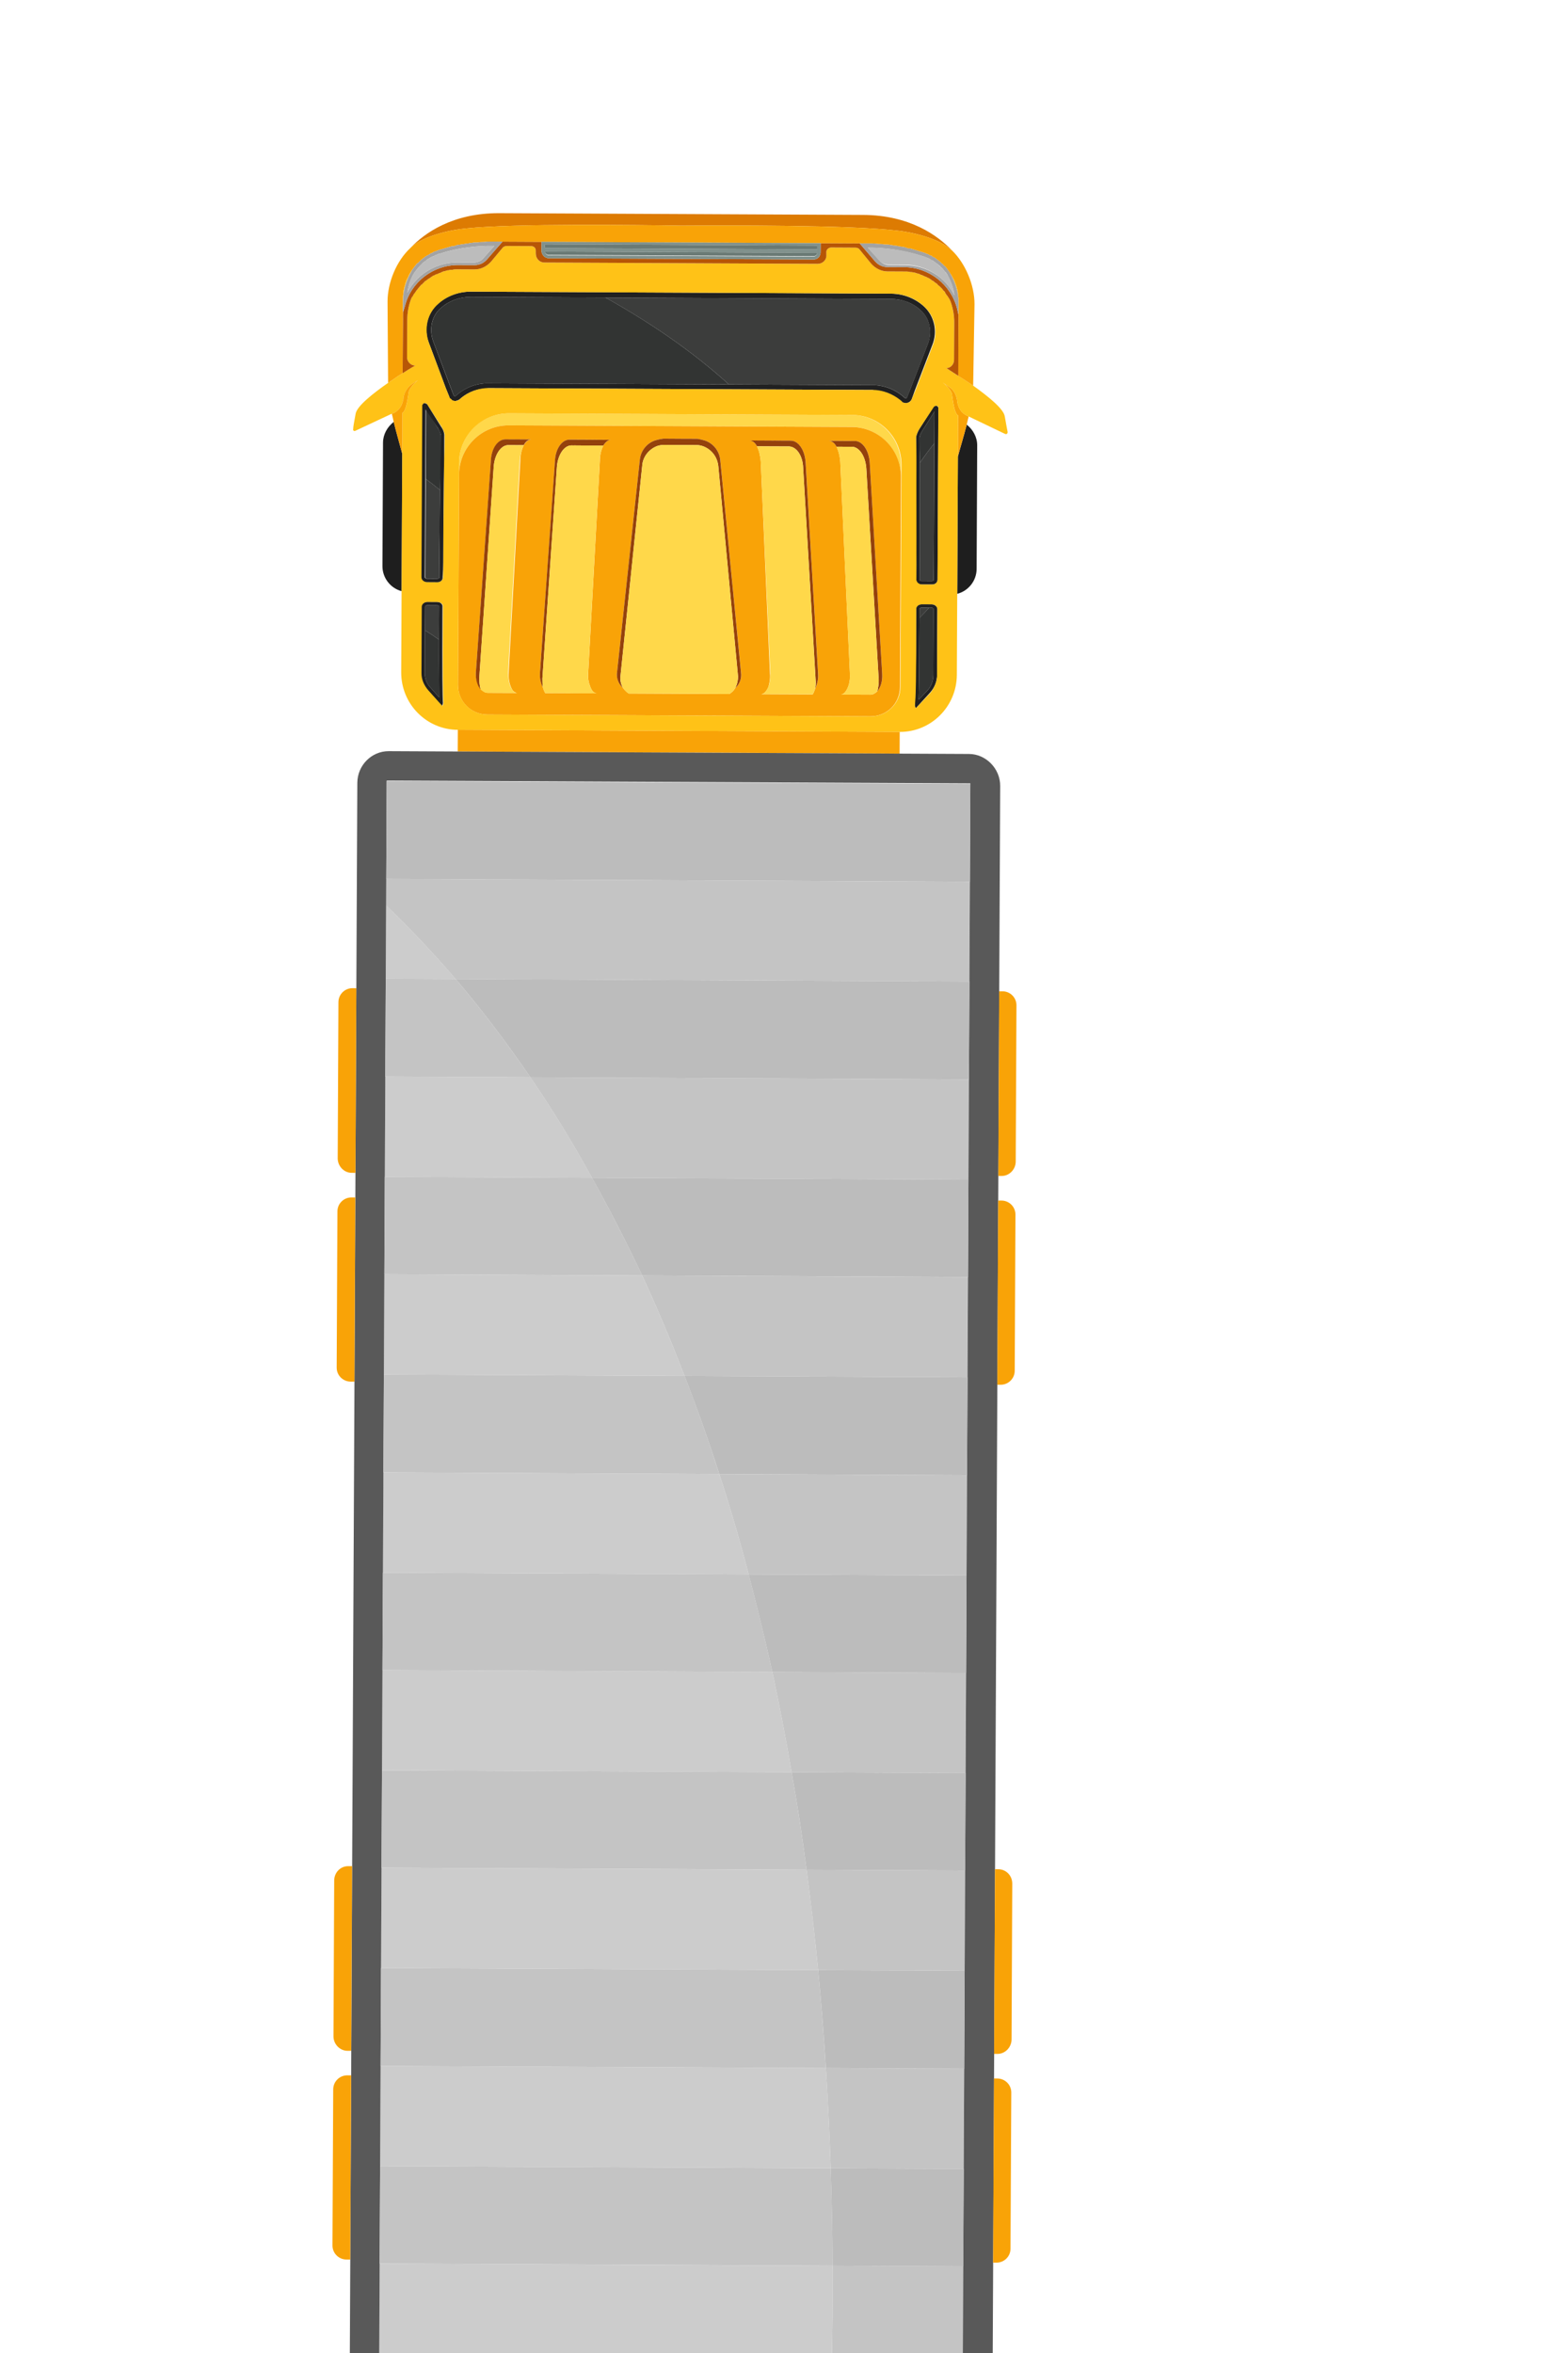 <svg width="60" height="90" viewBox="23 7 37 20" fill="none" xmlns="http://www.w3.org/2000/svg">
<g filter="url(#filter0_d_3055_347560)" transform="rotate(88, 39, 21)">
<path d="M12.424 21.477C12.424 21.469 12.421 21.461 12.413 21.453C12.294 21.312 12.155 21.079 12.146 20.749C12.146 20.726 12.148 20.699 12.149 20.669L12.312 16.556L12.344 15.749L12.373 15.01C11.531 15.876 10.82 16.861 10.223 17.85L10.098 21.02C10.087 21.282 10.168 21.535 10.331 21.735C10.504 21.958 10.82 22.039 11.108 21.948L12.192 21.581L12.4 21.51C12.423 21.499 12.424 21.477 12.424 21.477Z" fill="#323433"/>
<path d="M12.508 11.624C12.509 11.601 12.51 11.579 12.511 11.556C12.546 11.227 12.703 11.006 12.834 10.874C12.841 10.867 12.846 10.86 12.846 10.852C12.846 10.841 12.847 10.829 12.825 10.817L12.623 10.729L11.571 10.278C11.291 10.164 10.97 10.22 10.78 10.429C10.602 10.604 10.502 10.85 10.491 11.123L10.31 15.668L10.278 16.475L10.224 17.85C10.821 16.86 11.531 15.876 12.373 15.01L12.508 11.624Z" fill="#3C3D3C"/>
<path d="M13.18 10.183L13.623 10.485C13.668 10.517 13.72 10.542 13.78 10.559C13.954 10.566 14.14 10.57 14.337 10.57C14.352 10.571 14.367 10.572 14.382 10.572C14.227 10.46 14.077 10.34 13.93 10.213L13.18 10.183Z" fill="#323433"/>
<path d="M18.282 10.386L17.839 10.368C17.827 10.368 17.804 10.379 17.803 10.413L17.8 10.469C17.881 10.548 17.957 10.627 18.03 10.706C19.03 10.746 19.666 10.771 19.961 10.794L19.753 10.581C19.655 10.486 19.532 10.436 19.395 10.43L18.282 10.386Z" fill="#323433"/>
<path d="M14.382 10.572C15.268 10.607 16.075 10.628 16.78 10.656C16.893 10.661 17.007 10.665 17.121 10.67L17.132 10.67C17.155 10.671 17.167 10.649 17.168 10.626L17.177 10.387C17.179 10.353 17.157 10.341 17.145 10.341L16.782 10.326L13.93 10.213C14.076 10.34 14.227 10.46 14.382 10.572Z" fill="#3C3D3C"/>
<path d="M17.794 10.651C17.793 10.674 17.804 10.685 17.815 10.697C17.89 10.7 17.962 10.703 18.031 10.706C17.958 10.627 17.881 10.548 17.801 10.469L17.794 10.651Z" fill="#3C3D3C"/>
<path d="M20.705 11.267C20.705 11.267 20.705 11.271 20.704 11.278L20.514 16.073L20.482 16.88L20.291 21.675C20.291 21.675 20.291 21.679 20.291 21.686L20.802 21.707L21.216 11.287L20.705 11.267Z" fill="#F9A307"/>
<path d="M12.704 22.171L14.352 22.236C14.44 22.126 14.531 22.016 14.627 21.906C14.392 21.896 14.146 21.883 13.889 21.865C13.691 21.857 13.506 21.85 13.332 21.843C13.271 21.856 13.216 21.876 13.17 21.905L12.704 22.171Z" fill="#323433"/>
<path d="M16.306 22.314L16.67 22.328C16.681 22.329 16.705 22.307 16.706 22.284L16.715 22.046C16.716 22.023 16.705 22 16.683 21.999L16.671 21.998C16.558 21.994 16.444 21.989 16.33 21.985C15.808 21.964 15.24 21.93 14.626 21.906C14.531 22.016 14.439 22.126 14.352 22.236L16.306 22.314Z" fill="#3C3D3C"/>
<path d="M19.513 22.1C19.286 22.091 18.831 22.084 18.149 22.057C18.069 22.16 17.993 22.267 17.92 22.378L18.92 22.418C19.056 22.423 19.183 22.383 19.289 22.284L19.513 22.1Z" fill="#323433"/>
<path d="M17.365 22.026C17.353 22.037 17.341 22.048 17.34 22.07L17.331 22.309C17.33 22.332 17.352 22.355 17.363 22.356L17.806 22.373L17.92 22.378C17.993 22.267 18.069 22.16 18.149 22.057C17.914 22.048 17.653 22.037 17.365 22.026Z" fill="#3C3D3C"/>
<path fill-rule="evenodd" clip-rule="evenodd" d="M19.652 22.014L19.719 22.04L19.343 22.355C19.214 22.452 19.063 22.515 18.915 22.509L17.359 22.447C17.302 22.445 17.248 22.374 17.25 22.306L17.26 22.067C17.262 22.011 17.299 21.955 17.356 21.946C19.038 22.013 19.515 22.02 19.652 22.014ZM18.919 22.418C19.055 22.423 19.182 22.383 19.288 22.285L19.512 22.1C19.285 22.091 18.83 22.084 18.148 22.057C17.913 22.048 17.652 22.037 17.364 22.026C17.352 22.037 17.34 22.048 17.34 22.071L17.33 22.309C17.329 22.332 17.351 22.355 17.362 22.356L18.919 22.418Z" fill="#212121"/>
<path d="M13.75 22.77L13.739 22.77C13.521 22.818 13.256 22.887 12.981 22.944C13.088 23.097 13.266 23.206 13.459 23.214L16.368 23.329C16.652 23.34 16.898 23.157 16.977 22.898L16.852 22.893L13.75 22.77Z" fill="#1E1E1E"/>
<path d="M14.27 9.669L17.372 9.792L17.497 9.797C17.439 9.533 17.208 9.33 16.924 9.319L14.015 9.204C13.822 9.196 13.636 9.291 13.517 9.434C13.787 9.513 14.045 9.603 14.259 9.668L14.27 9.669Z" fill="#1E1E1E"/>
<path d="M8.48 21.082C8.401 19.929 8.537 17.067 8.591 15.999C8.621 14.942 8.713 12.066 8.883 10.935C8.932 10.561 9.105 9.931 9.377 9.668C9.385 9.661 9.393 9.65 9.401 9.635C9.035 9.962 8.532 10.602 8.488 11.704C8.477 11.988 8.159 19.999 8.147 20.283C8.104 21.385 8.555 22.063 8.894 22.407C8.887 22.399 8.879 22.391 8.872 22.383C8.622 22.089 8.499 21.458 8.48 21.082Z" fill="#DD7B02"/>
<path d="M13.054 9.62C13.024 9.627 12.997 9.633 12.974 9.64C12.959 9.639 12.947 9.639 12.94 9.639C12.791 9.656 12.675 9.719 12.602 9.83L12.506 9.963C12.506 9.963 12.661 9.776 12.787 9.758C12.924 9.741 13.244 9.719 13.293 9.63L14.259 9.668C14.045 9.603 13.787 9.513 13.517 9.434C13.487 9.425 13.453 9.416 13.416 9.407C13.386 9.398 13.356 9.39 13.326 9.381L13.313 9.403C13.263 9.515 13.169 9.591 13.054 9.62Z" fill="#F9A307"/>
<path fill-rule="evenodd" clip-rule="evenodd" d="M12.538 21.483C12.537 21.498 12.537 21.513 12.536 21.528C12.529 21.528 12.525 21.531 12.524 21.539C12.524 21.547 12.52 21.554 12.512 21.561C12.512 21.561 12.508 21.565 12.5 21.572C12.5 21.58 12.496 21.587 12.488 21.594C12.481 21.594 12.477 21.598 12.476 21.605C12.461 21.612 12.446 21.616 12.43 21.615L12.234 21.687L11.138 22.053C10.815 22.165 10.455 22.071 10.238 21.812C10.064 21.601 9.961 21.323 9.973 21.017L10.366 11.12C10.378 10.813 10.503 10.544 10.693 10.347C10.93 10.106 11.297 10.041 11.61 10.179L12.673 10.631L12.864 10.707C12.878 10.715 12.893 10.723 12.908 10.731C12.908 10.739 12.911 10.742 12.919 10.743C12.926 10.751 12.93 10.758 12.93 10.766C12.937 10.766 12.941 10.77 12.94 10.778C12.948 10.786 12.951 10.793 12.951 10.801C12.95 10.809 12.954 10.812 12.962 10.813C12.961 10.828 12.96 10.843 12.96 10.858C12.959 10.873 12.955 10.888 12.947 10.903C12.947 10.903 12.947 10.907 12.946 10.915C12.938 10.93 12.93 10.944 12.922 10.959C12.803 11.08 12.659 11.279 12.636 11.574C12.627 11.596 12.623 11.615 12.622 11.63L12.263 20.675C12.262 20.698 12.265 20.721 12.272 20.744C12.271 21.04 12.399 21.25 12.508 21.379C12.515 21.395 12.522 21.41 12.529 21.425C12.529 21.425 12.529 21.429 12.529 21.437C12.536 21.452 12.539 21.468 12.538 21.483ZM12.193 21.583L12.4 21.511C12.424 21.501 12.425 21.478 12.425 21.478C12.425 21.471 12.421 21.463 12.414 21.455C12.294 21.314 12.156 21.081 12.146 20.75C12.147 20.727 12.148 20.701 12.149 20.671L12.508 11.626C12.509 11.603 12.51 11.58 12.511 11.557C12.547 11.229 12.704 11.007 12.834 10.876C12.842 10.869 12.846 10.861 12.846 10.854C12.847 10.842 12.847 10.831 12.825 10.819L12.624 10.731L11.572 10.28C11.292 10.166 10.971 10.222 10.78 10.43C10.603 10.605 10.502 10.852 10.491 11.124L10.098 21.022C10.088 21.283 10.169 21.537 10.332 21.736C10.505 21.96 10.82 22.04 11.108 21.949L12.193 21.583Z" fill="#212121"/>
<path fill-rule="evenodd" clip-rule="evenodd" d="M13.055 10.178C13.048 10.163 13.045 10.151 13.045 10.143C13.045 10.136 13.045 10.132 13.045 10.132C13.046 10.125 13.046 10.121 13.046 10.121C13.053 10.121 13.057 10.117 13.058 10.11C13.066 10.103 13.069 10.099 13.069 10.099C13.069 10.099 13.073 10.099 13.081 10.099C13.081 10.092 13.085 10.088 13.093 10.088L17.149 10.249C17.217 10.252 17.261 10.311 17.257 10.39L17.248 10.629C17.245 10.697 17.197 10.752 17.141 10.75C17.133 10.75 17.125 10.749 17.118 10.749C17.004 10.745 16.891 10.74 16.777 10.736C15.936 10.713 15.072 10.679 14.333 10.661C14.129 10.653 13.939 10.646 13.765 10.639C13.697 10.621 13.634 10.592 13.575 10.552L13.065 10.201C13.058 10.193 13.055 10.186 13.055 10.178ZM13.18 10.183L13.623 10.485C13.667 10.517 13.72 10.542 13.78 10.56C13.954 10.566 14.139 10.57 14.337 10.57C14.352 10.571 14.367 10.572 14.382 10.572C15.268 10.607 16.076 10.628 16.78 10.656C16.894 10.661 17.007 10.665 17.121 10.669L17.132 10.67C17.155 10.671 17.167 10.649 17.168 10.626L17.178 10.387C17.179 10.353 17.157 10.341 17.145 10.34L13.18 10.183Z" fill="#212121"/>
<path fill-rule="evenodd" clip-rule="evenodd" d="M17.842 10.278L19.399 10.339C19.547 10.345 19.692 10.408 19.813 10.527L20.163 10.871L20.094 10.891C19.958 10.874 19.482 10.844 17.8 10.777C17.743 10.763 17.712 10.705 17.714 10.648L17.723 10.41C17.727 10.33 17.786 10.275 17.842 10.278ZM19.754 10.581C19.655 10.486 19.532 10.436 19.395 10.43L17.839 10.369C17.827 10.368 17.804 10.379 17.803 10.413L17.793 10.651C17.793 10.674 17.803 10.686 17.814 10.698C17.89 10.701 17.962 10.704 18.03 10.706C19.03 10.746 19.666 10.771 19.961 10.794L19.754 10.581Z" fill="#212121"/>
<path d="M13.157 20.232L13.301 16.595L13.333 15.789L13.477 12.152C13.503 11.505 14.047 11.003 14.694 11.029L14.41 11.017C13.763 10.992 13.219 11.493 13.193 12.141L13.049 15.777L13.017 16.584L12.873 20.22C12.847 20.868 13.349 21.411 13.996 21.437L14.281 21.448C13.633 21.423 13.131 20.879 13.157 20.232Z" fill="#FFD84A"/>
<path fill-rule="evenodd" clip-rule="evenodd" d="M19.235 21.645L14.281 21.448C13.633 21.422 13.131 20.879 13.157 20.231L13.478 12.152C13.503 11.504 14.047 11.002 14.694 11.028L19.649 11.225C20.035 11.24 20.329 11.559 20.314 11.945L19.956 20.979C19.94 21.365 19.621 21.66 19.235 21.645ZM13.786 12.699C13.789 12.631 13.837 12.565 13.93 12.523C14.022 12.481 14.149 12.452 14.297 12.446L19.295 12.394C19.477 12.39 19.623 12.441 19.711 12.513C19.755 12.549 19.777 12.584 19.775 12.63L19.803 11.925C19.805 11.868 19.773 11.81 19.73 11.763C19.642 11.68 19.496 11.628 19.325 11.633L14.324 11.753C14.039 11.764 13.818 11.904 13.81 12.085L13.792 12.54C13.792 12.555 13.791 12.57 13.79 12.585C13.79 12.593 13.79 12.604 13.789 12.62L13.786 12.699ZM13.711 14.574C13.714 14.506 13.762 14.439 13.855 14.398C13.948 14.356 14.074 14.327 14.222 14.321L19.22 14.28C19.345 14.274 19.458 14.301 19.537 14.327C19.637 14.377 19.703 14.436 19.701 14.505L19.749 13.289C19.712 13.264 19.667 13.244 19.615 13.226C19.526 13.177 19.402 13.138 19.265 13.144L14.264 13.264C13.979 13.276 13.758 13.415 13.75 13.597L13.732 14.051C13.732 14.066 13.731 14.082 13.73 14.097C13.73 14.104 13.73 14.116 13.729 14.131L13.711 14.574ZM13.624 16.767C13.673 16.974 13.849 17.14 14.075 17.172L19.054 17.882C19.201 17.91 19.34 17.859 19.435 17.76C19.489 17.724 19.536 17.681 19.576 17.629L19.671 15.254C19.635 15.192 19.592 15.145 19.54 15.113C19.453 15.007 19.319 14.944 19.17 14.961L14.15 15.274C13.922 15.288 13.734 15.44 13.669 15.642C13.652 15.694 13.638 15.751 13.628 15.811L13.597 16.595C13.602 16.656 13.611 16.713 13.624 16.767ZM13.543 18.812C13.536 18.994 13.746 19.15 14.03 19.173L19.005 19.701C19.141 19.717 19.267 19.688 19.36 19.646C19.413 19.633 19.46 19.616 19.498 19.595L19.547 18.379C19.544 18.447 19.474 18.502 19.37 18.532C19.289 18.562 19.174 18.581 19.05 18.564L14.072 18.116C13.924 18.11 13.8 18.071 13.711 18.022C13.623 17.962 13.579 17.903 13.582 17.835L13.564 18.278C13.564 18.293 13.563 18.305 13.563 18.312C13.562 18.328 13.562 18.343 13.561 18.358L13.543 18.812ZM18.945 21.212C19.115 21.23 19.265 21.179 19.359 21.103C19.406 21.059 19.442 21.015 19.445 20.947L19.472 20.254C19.471 20.288 19.446 20.333 19.399 20.365C19.306 20.418 19.157 20.458 18.976 20.439L13.997 19.991C13.849 19.985 13.726 19.946 13.637 19.897C13.548 19.837 13.505 19.778 13.508 19.71L13.504 19.79C13.504 19.797 13.504 19.808 13.503 19.824C13.502 19.839 13.502 19.85 13.502 19.858L13.483 20.324C13.476 20.494 13.686 20.662 13.97 20.684L18.945 21.212Z" fill="#F9A307"/>
<path d="M10.611 9.523C10.588 9.522 10.569 9.522 10.554 9.521C10.547 9.521 10.539 9.52 10.532 9.52C10.517 9.52 10.505 9.523 10.497 9.53C10.489 9.53 10.482 9.53 10.474 9.529C10.459 9.529 10.448 9.528 10.44 9.528C10.433 9.528 10.425 9.527 10.418 9.527C10.402 9.534 10.387 9.537 10.372 9.537C10.333 9.543 10.295 9.549 10.257 9.555C10.257 9.562 10.257 9.566 10.257 9.566C10.242 9.565 10.222 9.569 10.199 9.575C10.184 9.582 10.165 9.589 10.142 9.596C10.134 9.595 10.126 9.599 10.118 9.606C10.118 9.606 10.115 9.606 10.107 9.606C10.076 9.62 10.049 9.634 10.026 9.648C9.995 9.662 9.964 9.68 9.933 9.701C10.153 9.585 10.395 9.515 10.668 9.526L10.611 9.523Z" fill="#FFC217"/>
<path fill-rule="evenodd" clip-rule="evenodd" d="M20.292 21.676C20.292 21.676 20.292 21.68 20.292 21.687C20.262 22.426 19.636 23.004 18.886 22.974L12.773 22.732C12.731 22.639 12.415 22.592 12.279 22.564C12.155 22.525 12.015 22.337 12.015 22.337L12.1 22.477C12.165 22.582 12.275 22.666 12.422 22.695C12.429 22.695 12.441 22.696 12.456 22.696C12.478 22.705 12.505 22.713 12.534 22.722C12.647 22.761 12.735 22.844 12.776 22.948L12.786 22.983L13.161 23.862C13.171 23.886 13.147 23.919 13.114 23.906C13.057 23.904 12.944 23.877 12.752 23.835C12.572 23.793 12.291 23.407 12.055 23.044C11.981 22.916 11.894 22.799 11.841 22.695C11.735 22.52 11.671 22.392 11.671 22.392C11.667 22.494 11.573 22.581 11.47 22.577L10.596 22.543C10.429 22.536 10.271 22.503 10.121 22.444C10.099 22.436 10.073 22.423 10.043 22.407C10.043 22.407 10.043 22.403 10.044 22.396C10.021 22.387 9.999 22.375 9.977 22.359C9.97 22.351 9.966 22.347 9.966 22.347C9.944 22.331 9.922 22.315 9.9 22.299C9.9 22.299 9.896 22.295 9.889 22.287C9.867 22.271 9.848 22.255 9.834 22.239C9.826 22.239 9.823 22.235 9.823 22.227C9.801 22.212 9.782 22.196 9.768 22.18C9.768 22.172 9.768 22.168 9.768 22.168C9.746 22.152 9.728 22.133 9.714 22.109C9.714 22.109 9.71 22.109 9.702 22.109C9.688 22.086 9.674 22.062 9.66 22.039C9.66 22.039 9.656 22.035 9.649 22.027C9.634 22.004 9.624 21.984 9.617 21.969C9.61 21.961 9.606 21.957 9.606 21.957C9.592 21.934 9.577 21.91 9.563 21.887C9.563 21.88 9.564 21.876 9.564 21.876C9.549 21.852 9.539 21.829 9.532 21.806C9.533 21.799 9.533 21.795 9.533 21.795C9.518 21.772 9.508 21.745 9.502 21.714C9.488 21.691 9.477 21.664 9.471 21.633C9.471 21.633 9.471 21.629 9.471 21.622C9.465 21.599 9.458 21.576 9.451 21.553C9.452 21.545 9.452 21.538 9.452 21.53C9.446 21.507 9.443 21.484 9.444 21.461C9.444 21.454 9.444 21.446 9.444 21.439C9.438 21.416 9.435 21.389 9.436 21.359C9.436 21.359 9.436 21.355 9.437 21.347C9.438 21.325 9.439 21.298 9.44 21.268L9.454 20.915C9.46 20.768 9.397 20.629 9.287 20.522L8.969 20.236C8.935 20.212 8.926 20.166 8.928 20.121L8.95 19.564C8.953 19.496 9 19.452 9.057 19.454L9.125 19.457C9.25 19.462 9.344 19.375 9.349 19.261L9.605 12.818C9.609 12.705 9.522 12.599 9.397 12.605L9.329 12.602C9.272 12.6 9.229 12.542 9.231 12.485L9.253 11.917C9.255 11.883 9.268 11.838 9.303 11.816L9.643 11.556C9.761 11.459 9.835 11.325 9.84 11.177L9.854 10.825C9.856 10.795 9.857 10.765 9.858 10.734C9.858 10.734 9.858 10.73 9.858 10.723C9.859 10.7 9.864 10.674 9.873 10.644C9.873 10.644 9.873 10.64 9.873 10.632C9.874 10.61 9.879 10.583 9.888 10.553C9.888 10.553 9.888 10.55 9.888 10.542C9.897 10.52 9.905 10.497 9.914 10.475C9.914 10.467 9.914 10.463 9.914 10.463C9.923 10.433 9.936 10.407 9.952 10.385C9.952 10.385 9.952 10.381 9.952 10.374C9.96 10.351 9.973 10.329 9.989 10.307C9.989 10.307 9.989 10.303 9.989 10.296C9.998 10.273 10.01 10.251 10.026 10.229C10.026 10.221 10.027 10.217 10.027 10.217C10.043 10.195 10.059 10.173 10.075 10.151C10.075 10.151 10.079 10.147 10.086 10.14C10.095 10.118 10.107 10.099 10.123 10.085C10.131 10.077 10.135 10.074 10.135 10.074C10.151 10.052 10.167 10.03 10.183 10.007C10.19 10.008 10.194 10.008 10.194 10.008C10.21 9.986 10.23 9.964 10.254 9.942C10.269 9.927 10.289 9.909 10.313 9.887C10.313 9.887 10.316 9.888 10.324 9.888C10.34 9.866 10.36 9.848 10.383 9.833C10.391 9.834 10.395 9.834 10.395 9.834C10.418 9.819 10.441 9.805 10.464 9.791C10.465 9.783 10.469 9.78 10.476 9.78C10.5 9.766 10.523 9.752 10.546 9.737C10.577 9.723 10.604 9.713 10.627 9.706C10.781 9.659 10.941 9.639 11.108 9.646L11.982 9.681C12.085 9.685 12.173 9.768 12.168 9.87C12.168 9.87 12.241 9.759 12.362 9.593C12.422 9.493 12.518 9.372 12.603 9.25C12.867 8.908 13.177 8.544 13.36 8.529C13.554 8.502 13.669 8.484 13.726 8.475C13.76 8.476 13.782 8.5 13.769 8.534L13.326 9.381L13.314 9.403C13.264 9.515 13.17 9.591 13.055 9.621C13.024 9.627 12.997 9.634 12.974 9.64C12.959 9.64 12.948 9.639 12.94 9.639C12.792 9.656 12.675 9.719 12.602 9.83L12.506 9.963C12.506 9.963 12.662 9.776 12.787 9.758C12.925 9.741 13.244 9.719 13.293 9.63L19.407 9.873C20.156 9.903 20.735 10.529 20.705 11.267C20.705 11.267 20.705 11.271 20.705 11.279L20.292 21.676ZM17.843 10.277C17.786 10.275 17.727 10.33 17.724 10.398L17.715 10.636C17.712 10.705 17.744 10.752 17.8 10.776C19.482 10.832 19.959 10.862 20.095 10.89L20.163 10.87L19.814 10.515C19.692 10.408 19.547 10.345 19.399 10.339L17.843 10.277ZM13.056 10.167C13.056 10.175 13.059 10.182 13.066 10.19L13.575 10.552C13.634 10.592 13.698 10.621 13.765 10.639C13.947 10.639 14.137 10.642 14.334 10.65C15.073 10.68 15.937 10.703 16.777 10.736C16.891 10.74 17.005 10.745 17.118 10.749C17.126 10.75 17.134 10.75 17.141 10.75C17.198 10.741 17.246 10.686 17.249 10.618L17.258 10.379C17.261 10.311 17.218 10.253 17.149 10.25L13.093 10.089C13.085 10.088 13.082 10.088 13.082 10.088C13.082 10.088 13.078 10.088 13.07 10.088C13.07 10.095 13.066 10.099 13.059 10.099C13.059 10.099 13.058 10.103 13.058 10.11C13.058 10.11 13.058 10.114 13.058 10.121C13.05 10.121 13.046 10.121 13.046 10.121C13.046 10.129 13.046 10.132 13.046 10.132C13.046 10.14 13.045 10.144 13.045 10.144C13.045 10.151 13.049 10.159 13.056 10.167ZM19.653 22.003C19.516 22.009 19.039 22.002 17.357 21.935C17.3 21.944 17.264 21.999 17.261 22.068L17.252 22.295C17.249 22.374 17.303 22.433 17.36 22.436L18.917 22.497C19.076 22.504 19.214 22.452 19.344 22.344L19.721 22.029L19.653 22.003ZM13.324 21.752C13.255 21.764 13.19 21.788 13.128 21.824L12.592 22.144C12.584 22.144 12.58 22.147 12.58 22.155C12.572 22.162 12.568 22.166 12.568 22.166C12.568 22.173 12.567 22.181 12.567 22.189C12.567 22.196 12.566 22.204 12.566 22.211C12.573 22.219 12.577 22.223 12.577 22.223C12.577 22.223 12.577 22.227 12.577 22.234C12.584 22.235 12.588 22.235 12.588 22.235C12.588 22.242 12.588 22.246 12.588 22.246C12.595 22.247 12.603 22.247 12.61 22.247L16.667 22.408C16.724 22.41 16.783 22.356 16.786 22.276L16.795 22.049C16.798 21.981 16.754 21.922 16.698 21.909C16.691 21.908 16.683 21.908 16.675 21.908C16.562 21.903 16.448 21.899 16.334 21.894C15.494 21.861 14.619 21.815 13.892 21.786C13.688 21.77 13.498 21.759 13.324 21.752ZM12.526 21.515C12.534 21.5 12.538 21.489 12.538 21.482C12.539 21.474 12.539 21.47 12.539 21.47C12.539 21.455 12.536 21.44 12.529 21.424C12.529 21.424 12.529 21.421 12.53 21.413C12.523 21.398 12.512 21.382 12.497 21.366C12.389 21.237 12.272 21.027 12.26 20.742C12.261 20.72 12.262 20.697 12.263 20.674L12.622 11.629C12.623 11.607 12.624 11.584 12.625 11.561C12.659 11.278 12.792 11.078 12.911 10.947C12.927 10.94 12.938 10.929 12.947 10.914C12.947 10.906 12.947 10.902 12.947 10.902C12.955 10.88 12.96 10.861 12.96 10.846C12.961 10.838 12.957 10.827 12.95 10.812C12.951 10.804 12.951 10.8 12.951 10.8C12.951 10.793 12.948 10.781 12.941 10.766C12.941 10.766 12.937 10.762 12.93 10.754C12.923 10.746 12.915 10.742 12.908 10.742C12.908 10.734 12.908 10.73 12.908 10.73C12.893 10.722 12.879 10.714 12.864 10.706L12.674 10.618L11.611 10.166C11.297 10.029 10.931 10.094 10.693 10.346C10.503 10.532 10.379 10.8 10.367 11.107L9.973 21.016C9.962 21.311 10.064 21.6 10.238 21.8C10.455 22.07 10.816 22.153 11.139 22.052L12.234 21.686L12.431 21.614C12.446 21.607 12.461 21.6 12.477 21.593C12.477 21.593 12.477 21.589 12.477 21.582C12.485 21.575 12.493 21.567 12.501 21.56C12.509 21.56 12.512 21.557 12.513 21.549C12.521 21.542 12.525 21.534 12.525 21.527C12.525 21.527 12.525 21.523 12.526 21.515ZM19.235 21.645C19.621 21.66 19.941 21.355 19.956 20.98L20.315 11.935C20.33 11.56 20.035 11.229 19.649 11.214L14.411 11.006C13.763 10.98 13.22 11.482 13.194 12.13L12.873 20.22C12.848 20.857 13.349 21.412 13.997 21.437L19.235 21.645Z" fill="#FFC217"/>
<path d="M11.088 9.542L11.02 9.539L10.929 9.536L10.78 9.564C10.206 9.689 9.777 10.184 9.753 10.786L9.738 11.173C9.733 11.286 9.684 11.387 9.59 11.463L9.155 11.81L9.118 12.73L9.334 12.739C9.425 12.742 9.502 12.813 9.498 12.904L9.39 15.632L9.358 16.438L9.25 19.154C9.247 19.245 9.164 19.321 9.073 19.318L8.857 19.309L8.82 20.23L9.226 20.61C9.314 20.693 9.356 20.797 9.351 20.911L9.336 21.297C9.312 21.888 9.701 22.427 10.263 22.586L10.409 22.637L10.5 22.641L10.568 22.643L10.614 22.645L11.841 22.694C11.734 22.519 11.671 22.391 11.671 22.391C11.667 22.494 11.572 22.581 11.47 22.577L10.595 22.542C10.428 22.535 10.27 22.503 10.121 22.444C10.099 22.435 10.072 22.423 10.043 22.406C10.043 22.406 10.043 22.402 10.043 22.395C10.021 22.387 9.999 22.374 9.976 22.358C9.969 22.35 9.966 22.346 9.966 22.346C9.943 22.33 9.921 22.314 9.899 22.298C9.899 22.298 9.896 22.294 9.888 22.286C9.866 22.27 9.848 22.254 9.833 22.239C9.826 22.238 9.822 22.234 9.822 22.227C9.8 22.211 9.782 22.195 9.767 22.179C9.768 22.172 9.768 22.168 9.768 22.168C9.746 22.152 9.727 22.132 9.713 22.109C9.713 22.109 9.709 22.108 9.702 22.108C9.688 22.085 9.673 22.062 9.659 22.038C9.659 22.038 9.655 22.034 9.648 22.026C9.634 22.003 9.623 21.984 9.616 21.968C9.609 21.96 9.605 21.956 9.605 21.956C9.591 21.933 9.577 21.91 9.563 21.887C9.563 21.879 9.563 21.875 9.563 21.875C9.549 21.852 9.538 21.829 9.532 21.806C9.532 21.798 9.532 21.794 9.532 21.794C9.518 21.771 9.508 21.744 9.501 21.713C9.487 21.69 9.477 21.663 9.47 21.632C9.47 21.632 9.471 21.629 9.471 21.621C9.464 21.598 9.457 21.575 9.451 21.552C9.451 21.544 9.451 21.537 9.452 21.529C9.445 21.506 9.442 21.483 9.443 21.461C9.443 21.453 9.444 21.445 9.444 21.438C9.437 21.415 9.435 21.388 9.436 21.358C9.436 21.358 9.436 21.354 9.436 21.347C9.437 21.324 9.438 21.297 9.439 21.267L9.453 20.915C9.459 20.767 9.396 20.628 9.287 20.521L8.968 20.235C8.935 20.211 8.925 20.165 8.927 20.12L8.949 19.563C8.952 19.495 8.999 19.451 9.056 19.454L9.124 19.456C9.249 19.461 9.344 19.374 9.348 19.26L9.46 16.442L9.492 15.636L9.604 12.818C9.609 12.704 9.522 12.598 9.396 12.604L9.328 12.602C9.271 12.6 9.228 12.541 9.23 12.484L9.253 11.916C9.254 11.882 9.267 11.837 9.302 11.816L9.643 11.556C9.761 11.458 9.834 11.324 9.84 11.177L9.854 10.825C9.855 10.794 9.856 10.764 9.858 10.734C9.858 10.734 9.858 10.73 9.858 10.722C9.859 10.7 9.864 10.673 9.873 10.643C9.873 10.643 9.873 10.639 9.873 10.632C9.874 10.609 9.879 10.583 9.888 10.553C9.888 10.553 9.888 10.549 9.888 10.541C9.896 10.519 9.905 10.496 9.913 10.474C9.914 10.466 9.914 10.463 9.914 10.463C9.923 10.433 9.935 10.407 9.951 10.384C9.951 10.384 9.951 10.381 9.952 10.373C9.96 10.351 9.972 10.328 9.988 10.306C9.988 10.306 9.988 10.303 9.989 10.295C9.997 10.273 10.009 10.25 10.026 10.228C10.026 10.22 10.026 10.217 10.026 10.217C10.042 10.195 10.058 10.172 10.074 10.15C10.074 10.15 10.078 10.147 10.086 10.139C10.095 10.117 10.107 10.098 10.122 10.084C10.13 10.077 10.134 10.073 10.134 10.073C10.15 10.051 10.166 10.029 10.182 10.007C10.19 10.007 10.194 10.007 10.194 10.007C10.21 9.985 10.23 9.963 10.253 9.941C10.269 9.927 10.289 9.909 10.312 9.887C10.312 9.887 10.316 9.887 10.324 9.887C10.34 9.865 10.359 9.847 10.383 9.833C10.39 9.833 10.394 9.833 10.394 9.833C10.417 9.819 10.441 9.805 10.464 9.79C10.464 9.783 10.468 9.779 10.476 9.779C10.499 9.765 10.523 9.751 10.546 9.737C10.577 9.723 10.604 9.712 10.627 9.706C10.78 9.659 10.941 9.638 11.107 9.645L11.982 9.68C12.084 9.684 12.172 9.767 12.168 9.869C12.168 9.869 12.241 9.758 12.361 9.592L11.134 9.544L11.088 9.542Z" fill="#B75606"/>
<path fill-rule="evenodd" clip-rule="evenodd" d="M9.155 11.81L9.163 11.605C9.165 11.575 9.166 11.541 9.167 11.503C9.169 11.457 9.175 11.408 9.185 11.355C9.185 11.355 9.185 11.352 9.185 11.344C9.187 11.299 9.192 11.257 9.201 11.22C9.202 11.204 9.203 11.189 9.203 11.174C9.205 11.136 9.21 11.102 9.219 11.072C9.22 11.05 9.224 11.031 9.232 11.016C9.234 10.986 9.239 10.952 9.248 10.914C9.256 10.892 9.261 10.869 9.262 10.846C9.27 10.824 9.275 10.798 9.276 10.767C9.285 10.737 9.298 10.704 9.314 10.666C9.315 10.651 9.316 10.636 9.316 10.621C9.351 10.516 9.385 10.415 9.419 10.318C9.428 10.295 9.436 10.273 9.445 10.251C9.445 10.251 9.449 10.247 9.457 10.24C9.457 10.224 9.462 10.209 9.47 10.195C9.47 10.195 9.474 10.191 9.482 10.184C9.49 10.169 9.498 10.15 9.507 10.128C9.507 10.128 9.507 10.124 9.507 10.116C9.522 10.109 9.534 10.098 9.542 10.084C9.543 10.076 9.543 10.069 9.543 10.061C9.559 10.046 9.571 10.032 9.579 10.017C9.595 10.002 9.607 9.988 9.615 9.973C9.623 9.965 9.627 9.962 9.627 9.962C9.635 9.947 9.647 9.932 9.663 9.918C9.679 9.903 9.694 9.889 9.71 9.874C9.71 9.874 9.71 9.87 9.711 9.863C9.726 9.856 9.742 9.845 9.757 9.83C9.757 9.83 9.758 9.827 9.758 9.819C9.789 9.79 9.824 9.765 9.863 9.744C9.879 9.729 9.895 9.718 9.91 9.711C9.918 9.704 9.926 9.701 9.933 9.701C10.154 9.584 10.396 9.514 10.669 9.525L10.93 9.536L10.781 9.564C10.207 9.689 9.777 10.184 9.754 10.786L9.738 11.173C9.734 11.286 9.684 11.387 9.59 11.463L9.155 11.81ZM9.265 11.62L9.571 11.36C9.642 11.305 9.691 11.228 9.694 11.137L9.709 10.762C9.729 10.25 10.02 9.818 10.46 9.619C10.289 9.635 10.127 9.686 9.965 9.77C9.965 9.77 9.961 9.77 9.953 9.77L9.953 9.781C9.937 9.788 9.922 9.795 9.906 9.802L9.906 9.814C9.875 9.835 9.844 9.857 9.812 9.878L9.812 9.89C9.796 9.896 9.785 9.907 9.776 9.922L9.765 9.922C9.757 9.937 9.745 9.951 9.729 9.966C9.713 9.98 9.702 9.995 9.693 10.01C9.677 10.032 9.665 10.047 9.657 10.054C9.649 10.069 9.637 10.084 9.622 10.098C9.621 10.106 9.621 10.11 9.621 10.11C9.613 10.124 9.605 10.139 9.597 10.154L9.585 10.154L9.585 10.165C9.577 10.18 9.568 10.195 9.56 10.21L9.56 10.221C9.552 10.236 9.543 10.251 9.535 10.265C9.535 10.265 9.535 10.269 9.535 10.277C9.526 10.299 9.518 10.318 9.51 10.333C9.382 10.692 9.298 11.075 9.272 11.461L9.271 11.473C9.27 11.503 9.269 11.533 9.267 11.564L9.265 11.62Z" fill="#A3A3A3"/>
<path d="M9.682 11.137L9.697 10.762C9.717 10.262 10.019 9.819 10.459 9.62C10.288 9.636 10.115 9.686 9.964 9.771C9.956 9.778 9.952 9.782 9.952 9.782C9.937 9.789 9.921 9.8 9.905 9.814C9.874 9.836 9.843 9.857 9.812 9.879L9.811 9.89C9.796 9.905 9.78 9.915 9.765 9.922L9.764 9.934C9.756 9.941 9.744 9.952 9.729 9.967L9.717 9.977C9.709 9.985 9.701 9.996 9.693 10.011L9.681 10.021C9.673 10.036 9.661 10.051 9.645 10.066C9.637 10.081 9.629 10.095 9.621 10.11C9.621 10.11 9.617 10.114 9.609 10.121C9.601 10.136 9.593 10.147 9.585 10.154L9.584 10.166C9.576 10.181 9.568 10.195 9.56 10.21L9.559 10.222L9.548 10.221C9.547 10.236 9.543 10.251 9.535 10.266C9.534 10.274 9.53 10.277 9.523 10.277C9.514 10.3 9.51 10.318 9.509 10.333C9.37 10.692 9.298 11.076 9.271 11.462L9.27 11.485C9.269 11.508 9.268 11.534 9.267 11.564L9.265 11.621L9.57 11.371C9.641 11.306 9.679 11.228 9.682 11.137Z" fill="#BCBCBC"/>
<path d="M10.614 22.646L10.569 22.645L10.501 22.642L10.41 22.638L10.148 22.628L10.092 22.626C10.069 22.625 10.05 22.624 10.035 22.623C10.027 22.623 10.02 22.623 10.012 22.622C9.997 22.614 9.986 22.61 9.978 22.61C9.971 22.61 9.963 22.609 9.956 22.609C9.941 22.608 9.929 22.608 9.922 22.608C9.914 22.607 9.906 22.607 9.899 22.607C9.884 22.598 9.869 22.594 9.854 22.593C9.816 22.584 9.779 22.572 9.742 22.555C9.726 22.554 9.708 22.55 9.685 22.541C9.67 22.533 9.652 22.525 9.629 22.516C9.622 22.508 9.615 22.504 9.607 22.504C9.607 22.504 9.603 22.5 9.596 22.492C9.566 22.483 9.54 22.471 9.518 22.455C9.488 22.439 9.459 22.418 9.429 22.395C9.422 22.394 9.414 22.39 9.407 22.382C9.392 22.366 9.378 22.355 9.363 22.346C9.326 22.314 9.293 22.287 9.264 22.263C9.264 22.255 9.264 22.251 9.264 22.251C9.25 22.236 9.235 22.22 9.221 22.204C9.206 22.188 9.192 22.173 9.177 22.157C9.177 22.157 9.177 22.153 9.177 22.145C9.163 22.137 9.152 22.125 9.145 22.11C9.145 22.102 9.141 22.099 9.134 22.098C9.127 22.083 9.116 22.067 9.102 22.051C9.095 22.028 9.084 22.009 9.07 21.993C9.07 21.993 9.07 21.989 9.07 21.982C9.063 21.966 9.052 21.951 9.038 21.935C9.038 21.935 9.038 21.931 9.038 21.924C9.031 21.908 9.024 21.893 9.017 21.877C9.01 21.869 9.006 21.866 9.006 21.866C8.999 21.85 8.996 21.835 8.997 21.82C8.99 21.812 8.986 21.804 8.986 21.797C8.979 21.781 8.973 21.762 8.966 21.739C8.94 21.639 8.913 21.536 8.887 21.428C8.888 21.413 8.888 21.398 8.889 21.383C8.875 21.344 8.865 21.31 8.859 21.279C8.86 21.249 8.857 21.222 8.851 21.199C8.852 21.177 8.849 21.15 8.843 21.119C8.836 21.089 8.834 21.058 8.835 21.028C8.828 21.012 8.825 20.993 8.826 20.971C8.82 20.933 8.817 20.895 8.819 20.857C8.819 20.849 8.82 20.838 8.82 20.823C8.814 20.784 8.812 20.742 8.814 20.697C8.814 20.689 8.814 20.682 8.815 20.674C8.809 20.629 8.807 20.583 8.809 20.538C8.81 20.5 8.812 20.462 8.813 20.424L8.816 20.344L8.819 20.276L8.821 20.231L8.858 19.31L8.972 16.424L9.004 15.617L9.119 12.731L9.155 11.811L9.157 11.765L9.16 11.686L9.163 11.618L9.163 11.606C9.165 11.576 9.166 11.542 9.167 11.504C9.169 11.459 9.175 11.409 9.185 11.357C9.185 11.357 9.185 11.353 9.185 11.345C9.187 11.3 9.192 11.258 9.201 11.221C9.202 11.206 9.203 11.191 9.203 11.175C9.205 11.137 9.21 11.104 9.219 11.074C9.22 11.051 9.224 11.032 9.232 11.017C9.234 10.987 9.239 10.953 9.248 10.915C9.256 10.893 9.261 10.87 9.262 10.848C9.27 10.825 9.275 10.799 9.276 10.769C9.285 10.739 9.298 10.705 9.314 10.668C9.315 10.652 9.316 10.637 9.316 10.622C9.351 10.517 9.385 10.416 9.419 10.319C9.428 10.297 9.436 10.274 9.445 10.252C9.445 10.252 9.449 10.248 9.457 10.241C9.457 10.226 9.462 10.211 9.47 10.196C9.47 10.196 9.474 10.192 9.482 10.185C9.49 10.17 9.498 10.151 9.507 10.129C9.507 10.129 9.507 10.125 9.507 10.118C9.522 10.111 9.534 10.1 9.542 10.085C9.543 10.077 9.543 10.07 9.543 10.062C9.559 10.048 9.571 10.033 9.579 10.018C9.595 10.004 9.607 9.989 9.615 9.974C9.623 9.967 9.627 9.963 9.627 9.963C9.635 9.948 9.647 9.934 9.663 9.919C9.679 9.904 9.694 9.89 9.71 9.875C9.71 9.875 9.71 9.872 9.711 9.864C9.726 9.857 9.742 9.846 9.757 9.832C9.757 9.832 9.758 9.828 9.758 9.82C9.789 9.791 9.824 9.766 9.863 9.745C9.879 9.73 9.895 9.72 9.91 9.713C9.918 9.705 9.926 9.702 9.933 9.702C9.964 9.681 9.995 9.663 10.026 9.649C10.05 9.635 10.077 9.621 10.108 9.607C10.115 9.607 10.119 9.607 10.119 9.607C10.127 9.6 10.135 9.596 10.142 9.597C10.165 9.59 10.184 9.583 10.2 9.576C10.223 9.569 10.242 9.566 10.257 9.567C10.257 9.567 10.257 9.563 10.258 9.556C10.296 9.55 10.334 9.543 10.372 9.537C10.387 9.538 10.403 9.535 10.418 9.528C10.426 9.528 10.433 9.528 10.441 9.529C10.448 9.529 10.46 9.53 10.475 9.53C10.482 9.53 10.49 9.531 10.498 9.531C10.506 9.524 10.517 9.52 10.532 9.521C10.54 9.521 10.547 9.522 10.555 9.522C10.57 9.523 10.589 9.523 10.612 9.524L10.669 9.526L10.93 9.537L11.021 9.54L11.089 9.543L11.134 9.545L12.362 9.594C12.422 9.494 12.518 9.372 12.603 9.25L10.684 9.151C10.24 9.134 9.72 9.329 9.401 9.635C9.393 9.65 9.385 9.661 9.377 9.669C9.105 9.931 8.932 10.561 8.883 10.935C8.713 12.066 8.621 14.942 8.591 15.999C8.537 17.067 8.4 19.93 8.48 21.082C8.499 21.459 8.622 22.089 8.872 22.384C8.879 22.392 8.887 22.399 8.894 22.407C9.188 22.749 9.691 22.974 10.134 22.991L12.055 23.045C11.981 22.917 11.894 22.8 11.841 22.695L10.614 22.646Z" fill="#F9A307"/>
<path fill-rule="evenodd" clip-rule="evenodd" d="M13.127 21.834C13.19 21.791 13.255 21.767 13.324 21.762C13.498 21.769 13.687 21.777 13.892 21.785C14.63 21.826 15.494 21.86 16.334 21.893C16.448 21.898 16.562 21.906 16.675 21.918C16.683 21.919 16.69 21.919 16.698 21.919C16.754 21.922 16.798 21.98 16.795 22.048L16.785 22.287C16.783 22.355 16.735 22.421 16.666 22.419L12.61 22.258C12.602 22.257 12.599 22.253 12.599 22.246C12.591 22.245 12.588 22.245 12.588 22.245C12.588 22.245 12.584 22.241 12.577 22.234C12.577 22.226 12.573 22.222 12.566 22.222C12.566 22.214 12.566 22.21 12.566 22.21C12.567 22.203 12.567 22.199 12.567 22.199C12.567 22.199 12.567 22.195 12.567 22.188C12.568 22.18 12.572 22.173 12.579 22.165C12.58 22.158 12.584 22.15 12.592 22.143L13.127 21.834ZM13.332 21.843C13.278 21.855 13.224 21.876 13.17 21.904L12.715 22.182L16.67 22.339C16.681 22.34 16.705 22.318 16.706 22.284L16.715 22.056C16.716 22.022 16.705 22.011 16.695 21.999L16.683 21.998L16.672 21.998C16.558 21.993 16.445 21.989 16.331 21.984C15.819 21.964 15.24 21.941 14.627 21.905C14.392 21.896 14.146 21.886 13.888 21.876C13.691 21.868 13.506 21.857 13.332 21.843Z" fill="#212121"/>
<path d="M9.518 22.453C9.54 22.47 9.566 22.482 9.596 22.491C9.603 22.499 9.607 22.503 9.607 22.503C9.614 22.503 9.622 22.507 9.629 22.515C9.651 22.523 9.67 22.532 9.685 22.54C9.707 22.548 9.726 22.553 9.741 22.553C9.779 22.57 9.816 22.583 9.854 22.592C9.869 22.593 9.884 22.597 9.899 22.605C9.906 22.605 9.914 22.606 9.921 22.606C9.929 22.606 9.94 22.607 9.955 22.608C9.963 22.608 9.971 22.608 9.978 22.608C9.986 22.609 9.997 22.613 10.012 22.621C10.019 22.621 10.027 22.622 10.034 22.622C10.05 22.623 10.069 22.623 10.091 22.624L10.148 22.627C9.875 22.616 9.64 22.527 9.429 22.393C9.458 22.417 9.488 22.437 9.518 22.453Z" fill="#FFC217"/>
<path fill-rule="evenodd" clip-rule="evenodd" d="M9.073 19.318L8.857 19.31L9.119 12.73L9.335 12.739C9.425 12.743 9.502 12.814 9.499 12.905L9.251 19.154C9.247 19.245 9.164 19.322 9.073 19.318ZM9.008 19.236L9.263 12.816L9.172 12.812L8.917 19.232L9.008 19.236ZM9.088 19.239C9.133 19.241 9.181 19.197 9.182 19.152L9.43 12.914C9.432 12.857 9.388 12.821 9.343 12.819L9.088 19.239Z" fill="#80918C"/>
<path d="M9.151 15.623L9.263 12.816L9.172 12.812L9.06 15.619L9.028 16.426L8.917 19.232L9.008 19.236L9.119 16.429L9.151 15.623Z" fill="#6A7A75"/>
<path d="M9.171 19.151L9.279 16.436L9.311 15.629L9.419 12.913C9.421 12.856 9.388 12.821 9.343 12.819L9.231 15.626L9.199 16.433L9.088 19.239C9.133 19.241 9.169 19.197 9.171 19.151Z" fill="#6A7A75"/>
<path d="M12.773 22.732C12.731 22.639 12.414 22.592 12.279 22.564C12.155 22.525 12.015 22.338 12.015 22.338L12.1 22.477C12.164 22.582 12.275 22.667 12.421 22.695C12.429 22.695 12.44 22.696 12.456 22.697C12.478 22.705 12.504 22.714 12.534 22.722C12.646 22.761 12.734 22.844 12.776 22.948L12.786 22.983C12.816 22.976 12.847 22.97 12.877 22.964C12.916 22.958 12.95 22.951 12.981 22.945C13.256 22.888 13.521 22.819 13.739 22.77L12.773 22.732Z" fill="#F9A307"/>
<path fill-rule="evenodd" clip-rule="evenodd" d="M10.263 22.586L10.409 22.637L10.148 22.627C9.875 22.616 9.64 22.527 9.429 22.393C9.421 22.393 9.414 22.389 9.407 22.381C9.392 22.365 9.377 22.353 9.362 22.345C9.326 22.313 9.293 22.285 9.263 22.262C9.264 22.254 9.264 22.25 9.264 22.25C9.249 22.234 9.235 22.219 9.22 22.203C9.206 22.187 9.191 22.171 9.176 22.156C9.176 22.156 9.177 22.152 9.177 22.144C9.162 22.136 9.151 22.124 9.144 22.109C9.144 22.101 9.141 22.097 9.133 22.097C9.126 22.082 9.116 22.066 9.101 22.05C9.094 22.027 9.084 22.008 9.069 21.992C9.069 21.992 9.069 21.988 9.07 21.981C9.063 21.965 9.052 21.95 9.037 21.934C9.037 21.934 9.037 21.93 9.038 21.922C9.031 21.907 9.024 21.892 9.017 21.876C9.01 21.868 9.006 21.864 9.006 21.864C8.999 21.849 8.996 21.834 8.996 21.819C8.989 21.811 8.986 21.803 8.986 21.795C8.979 21.78 8.972 21.761 8.965 21.738C8.939 21.638 8.913 21.534 8.887 21.427C8.887 21.412 8.888 21.397 8.889 21.382C8.875 21.343 8.865 21.309 8.859 21.278C8.86 21.248 8.857 21.221 8.85 21.198C8.851 21.175 8.848 21.149 8.842 21.118C8.836 21.087 8.833 21.057 8.834 21.027C8.827 21.011 8.824 20.992 8.825 20.97C8.819 20.931 8.817 20.893 8.818 20.855C8.819 20.848 8.819 20.837 8.82 20.821C8.814 20.783 8.812 20.741 8.813 20.696C8.814 20.688 8.814 20.681 8.814 20.673C8.808 20.627 8.806 20.582 8.808 20.536C8.81 20.498 8.811 20.461 8.813 20.423L8.82 20.23L9.226 20.61C9.314 20.693 9.356 20.797 9.351 20.911L9.336 21.297C9.312 21.888 9.701 22.427 10.263 22.586ZM9.947 22.516C9.524 22.283 9.258 21.817 9.278 21.317L9.293 20.942C9.297 20.852 9.266 20.759 9.2 20.7L8.915 20.427L8.913 20.484C8.912 20.506 8.911 20.533 8.91 20.563L8.909 20.586C8.905 20.973 8.946 21.361 9.057 21.73C9.056 21.745 9.059 21.76 9.066 21.776C9.074 21.784 9.077 21.791 9.077 21.799C9.084 21.814 9.087 21.826 9.087 21.833L9.098 21.845C9.104 21.868 9.111 21.887 9.118 21.903C9.125 21.918 9.132 21.934 9.139 21.949C9.147 21.95 9.15 21.954 9.15 21.961C9.157 21.977 9.164 21.992 9.171 22.008C9.186 22.023 9.196 22.039 9.203 22.054L9.215 22.055L9.214 22.066C9.221 22.074 9.229 22.086 9.236 22.101L9.247 22.102L9.246 22.113C9.261 22.129 9.272 22.14 9.279 22.148C9.294 22.164 9.308 22.18 9.323 22.196C9.352 22.227 9.381 22.255 9.411 22.279C9.425 22.287 9.44 22.299 9.455 22.315C9.455 22.315 9.458 22.315 9.466 22.315C9.466 22.323 9.466 22.326 9.466 22.326C9.61 22.423 9.778 22.487 9.947 22.516Z" fill="#A3A3A3"/>
<path d="M9.278 21.318L9.293 20.943C9.297 20.852 9.266 20.76 9.2 20.7L8.915 20.427L8.913 20.484C8.912 20.507 8.911 20.533 8.91 20.564L8.909 20.586C8.905 20.973 8.946 21.362 9.057 21.73C9.056 21.745 9.06 21.761 9.066 21.776C9.074 21.784 9.077 21.792 9.077 21.799C9.084 21.815 9.087 21.826 9.087 21.834L9.098 21.846C9.105 21.869 9.111 21.888 9.118 21.904C9.125 21.919 9.132 21.934 9.139 21.95C9.147 21.95 9.15 21.954 9.15 21.962C9.157 21.977 9.164 21.993 9.171 22.008C9.186 22.024 9.196 22.039 9.203 22.055L9.215 22.055L9.214 22.067C9.222 22.075 9.229 22.086 9.236 22.102L9.247 22.102L9.247 22.113C9.261 22.129 9.272 22.141 9.279 22.149C9.294 22.165 9.308 22.18 9.323 22.196C9.352 22.228 9.381 22.255 9.411 22.279C9.426 22.288 9.44 22.299 9.455 22.315C9.455 22.315 9.459 22.315 9.466 22.316C9.466 22.323 9.466 22.327 9.466 22.327C9.61 22.424 9.778 22.487 9.948 22.517C9.524 22.284 9.258 21.818 9.278 21.318Z" fill="#BCBCBC"/>
<path d="M13.93 12.523L13.935 12.386L13.936 12.375L13.944 12.159C13.951 11.989 14.173 11.85 14.458 11.838L19.47 11.719C19.561 11.722 19.651 11.737 19.73 11.763C19.642 11.68 19.496 11.629 19.325 11.633L14.324 11.753C14.04 11.765 13.818 11.904 13.81 12.086L13.802 12.313L13.792 12.54C13.792 12.555 13.791 12.57 13.791 12.586C13.79 12.593 13.79 12.604 13.789 12.62L13.786 12.699C13.789 12.631 13.837 12.565 13.93 12.523Z" fill="#94410C"/>
<path d="M13.854 14.398L13.855 14.386L13.856 14.364L13.856 14.352L13.859 14.284L13.86 14.261L13.862 14.216L13.862 14.205L13.864 14.171C13.864 14.155 13.865 14.144 13.865 14.136C13.866 14.121 13.866 14.106 13.867 14.091L13.869 14.034L13.873 13.932L13.875 13.875L13.876 13.864L13.878 13.807L13.88 13.761L13.88 13.75L13.883 13.671L13.884 13.648C13.892 13.466 14.113 13.327 14.398 13.327L19.41 13.207C19.479 13.202 19.547 13.209 19.614 13.227C19.525 13.178 19.401 13.139 19.265 13.145L14.264 13.265C13.979 13.276 13.757 13.415 13.75 13.597L13.749 13.62L13.746 13.699L13.745 13.711L13.743 13.767L13.741 13.824L13.74 13.836L13.739 13.881L13.734 13.983L13.734 13.995L13.732 14.052C13.731 14.067 13.73 14.082 13.73 14.097C13.73 14.105 13.729 14.116 13.729 14.131L13.727 14.165L13.727 14.177L13.725 14.222L13.724 14.245L13.721 14.313L13.721 14.324L13.72 14.347L13.72 14.358L13.717 14.415L13.717 14.427L13.712 14.552L13.711 14.574C13.714 14.506 13.762 14.44 13.854 14.398Z" fill="#94410C"/>
<path d="M19.095 21.139L14.108 20.622C13.825 20.588 13.615 20.432 13.622 20.261L13.631 20.034L13.631 20.023L13.636 19.898C13.547 19.849 13.504 19.779 13.507 19.71L13.504 19.79C13.503 19.805 13.503 19.816 13.503 19.824C13.502 19.839 13.501 19.854 13.501 19.869L13.492 20.085L13.492 20.097L13.483 20.324C13.476 20.506 13.686 20.662 13.969 20.685L18.944 21.212C19.114 21.23 19.264 21.191 19.358 21.115C19.277 21.134 19.186 21.142 19.095 21.139Z" fill="#94410C"/>
<path d="M14.03 19.174L19.005 19.701C19.141 19.718 19.267 19.689 19.36 19.647C19.291 19.652 19.223 19.653 19.155 19.65L14.168 19.133C13.885 19.099 13.675 18.943 13.681 18.773L13.683 18.739L13.685 18.67L13.686 18.659L13.688 18.614L13.69 18.557L13.691 18.545L13.693 18.489L13.697 18.386L13.697 18.375L13.7 18.318C13.7 18.311 13.7 18.299 13.701 18.284C13.701 18.269 13.702 18.258 13.702 18.25L13.704 18.216L13.704 18.205L13.706 18.159L13.707 18.136L13.709 18.068L13.71 18.057L13.711 18.034L13.711 18.023C13.623 17.962 13.579 17.904 13.582 17.835L13.581 17.858L13.576 17.983L13.576 17.995L13.574 18.04L13.573 18.051L13.573 18.063L13.572 18.085L13.569 18.165L13.568 18.188L13.566 18.233L13.566 18.245L13.565 18.279C13.564 18.294 13.563 18.305 13.563 18.313C13.563 18.328 13.562 18.343 13.561 18.358L13.559 18.415L13.555 18.517L13.553 18.574L13.552 18.585L13.55 18.642L13.548 18.699L13.545 18.779L13.543 18.813C13.536 18.994 13.746 19.151 14.03 19.174Z" fill="#94410C"/>
<path d="M14.075 17.172L19.055 17.882C19.201 17.911 19.34 17.86 19.435 17.761C19.354 17.803 19.25 17.822 19.16 17.807L14.225 17.122C13.998 17.101 13.823 16.935 13.762 16.739C13.749 16.685 13.744 16.632 13.746 16.579L13.76 16.215L13.761 16.193L13.776 15.829C13.778 15.776 13.787 15.727 13.804 15.682C13.881 15.48 14.068 15.34 14.296 15.326L19.27 15.034C19.361 15.038 19.462 15.065 19.54 15.113C19.453 15.007 19.319 14.945 19.17 14.962L14.15 15.275C13.922 15.289 13.734 15.44 13.669 15.643C13.652 15.695 13.639 15.748 13.629 15.8L13.614 16.187L13.613 16.209L13.597 16.596C13.602 16.657 13.612 16.714 13.625 16.768C13.673 16.974 13.849 17.141 14.075 17.172Z" fill="#94410C"/>
<path d="M19.47 11.719L14.458 11.839C14.173 11.85 13.951 11.989 13.944 12.16L13.936 12.376L13.935 12.387L13.93 12.523C14.022 12.482 14.149 12.453 14.297 12.447L19.295 12.395C19.477 12.391 19.623 12.442 19.711 12.514C19.756 12.55 19.777 12.585 19.775 12.63L19.778 12.551L19.779 12.539L19.782 12.46L19.803 11.926C19.805 11.869 19.773 11.811 19.73 11.764C19.651 11.738 19.561 11.723 19.47 11.719Z" fill="#FFD84A"/>
<path d="M14.398 13.327C14.113 13.328 13.892 13.467 13.884 13.649L13.883 13.671L13.88 13.751L13.88 13.762L13.878 13.808L13.876 13.864L13.875 13.876L13.873 13.933L13.869 14.035L13.867 14.092C13.866 14.107 13.866 14.122 13.865 14.137C13.865 14.145 13.864 14.156 13.864 14.171L13.862 14.205L13.862 14.217L13.86 14.262L13.859 14.285L13.856 14.353L13.856 14.364L13.855 14.387L13.854 14.398C13.947 14.357 14.073 14.328 14.222 14.322L19.22 14.27C19.345 14.275 19.458 14.291 19.536 14.328C19.637 14.378 19.703 14.437 19.7 14.505L19.701 14.483L19.703 14.426L19.703 14.414L19.704 14.403L19.705 14.38L19.71 14.255L19.711 14.233L19.711 14.221L19.713 14.176L19.717 14.073L19.718 14.062L19.72 14.005L19.721 13.971L19.722 13.948L19.723 13.937L19.723 13.926L19.732 13.71L19.734 13.642L19.735 13.63L19.736 13.608L19.736 13.596L19.739 13.528L19.739 13.517L19.741 13.46L19.742 13.437L19.748 13.29C19.711 13.265 19.666 13.245 19.614 13.227C19.547 13.209 19.479 13.203 19.41 13.208L14.398 13.327Z" fill="#FFD84A"/>
<path d="M13.631 20.035L13.622 20.262C13.615 20.432 13.825 20.589 14.108 20.623L19.095 21.139C19.186 21.143 19.277 21.135 19.358 21.116C19.405 21.072 19.442 21.016 19.444 20.96L19.465 20.426L19.468 20.346L19.469 20.335L19.469 20.323L19.472 20.255C19.47 20.301 19.446 20.334 19.399 20.366C19.305 20.431 19.156 20.459 18.975 20.452L13.996 20.004C13.849 19.986 13.725 19.947 13.636 19.898L13.631 20.023L13.631 20.035Z" fill="#FFD84A"/>
<path d="M13.711 18.034L13.71 18.057L13.709 18.068L13.707 18.136L13.706 18.159L13.704 18.204L13.704 18.216L13.702 18.25C13.702 18.258 13.701 18.269 13.701 18.284C13.7 18.299 13.7 18.311 13.7 18.318L13.697 18.375L13.697 18.386L13.693 18.488L13.691 18.545L13.69 18.557L13.688 18.613L13.686 18.659L13.685 18.67L13.683 18.738L13.681 18.773C13.675 18.943 13.885 19.099 14.168 19.133L19.155 19.65C19.223 19.653 19.291 19.652 19.36 19.647C19.413 19.634 19.46 19.617 19.498 19.595L19.504 19.448L19.505 19.425L19.508 19.368L19.508 19.357L19.511 19.288L19.511 19.277L19.512 19.255L19.512 19.243L19.515 19.175L19.524 18.959L19.524 18.948L19.525 18.936L19.526 18.914L19.527 18.88L19.529 18.823L19.53 18.811L19.534 18.709L19.536 18.652L19.537 18.618L19.542 18.493L19.543 18.482L19.543 18.47L19.544 18.459L19.546 18.402L19.547 18.38C19.544 18.448 19.474 18.502 19.37 18.532C19.289 18.563 19.174 18.581 19.05 18.565L14.072 18.117C13.924 18.111 13.8 18.072 13.711 18.023L13.711 18.034Z" fill="#FFD84A"/>
<path d="M19.269 15.034L14.296 15.326C14.068 15.339 13.88 15.48 13.804 15.682C13.787 15.727 13.777 15.776 13.775 15.829L13.761 16.192L13.76 16.215L13.745 16.579C13.743 16.632 13.749 16.685 13.762 16.739C13.822 16.934 13.998 17.101 14.225 17.121L19.159 17.806C19.25 17.821 19.353 17.803 19.434 17.76C19.489 17.725 19.536 17.681 19.576 17.63L19.623 16.448L19.624 16.425L19.67 15.255C19.635 15.193 19.591 15.145 19.539 15.113C19.462 15.064 19.36 15.037 19.269 15.034Z" fill="#FFD84A"/>
<path d="M61.052 24.979L61.063 24.979C61.086 24.98 61.109 24.958 61.11 24.935L61.529 14.379L61.654 11.254C61.654 11.232 61.632 11.219 61.609 11.219L61.598 11.218L61.473 14.377L61.052 24.979Z" fill="#CCCCCC"/>
<path d="M38.05 16.133L37.735 24.053L40.099 24.147L40.441 15.522C39.607 15.709 38.81 15.913 38.05 16.133Z" fill="#CCCCCC"/>
<path d="M40.441 15.522L40.645 10.386L38.282 10.292L38.05 16.133C38.81 15.913 39.607 15.709 40.441 15.522Z" fill="#C4C4C4"/>
<path d="M47.451 14.4L47.053 24.422L49.416 24.516L49.825 14.21C49.011 14.261 48.22 14.324 47.451 14.4Z" fill="#CCCCCC"/>
<path d="M49.825 14.21L49.962 10.756L47.599 10.662L47.45 14.4C48.219 14.325 49.011 14.261 49.825 14.21Z" fill="#C4C4C4"/>
<path d="M56.806 14.112L56.382 24.793L58.745 24.887L59.169 14.217C58.367 14.17 57.579 14.135 56.806 14.112Z" fill="#CCCCCC"/>
<path d="M59.168 14.217L59.291 11.126L56.927 11.032L56.805 14.112C57.578 14.135 58.366 14.17 59.168 14.217Z" fill="#C4C4C4"/>
<path d="M42.758 15.045L42.394 24.237L44.757 24.331L45.141 14.673C44.317 14.784 43.523 14.908 42.758 15.045Z" fill="#CCCCCC"/>
<path d="M45.141 14.673L45.304 10.571L42.94 10.477L42.759 15.045C43.523 14.908 44.317 14.784 45.141 14.673Z" fill="#C4C4C4"/>
<path d="M52.139 14.108L51.723 24.607L54.086 24.701L54.508 14.077C53.696 14.075 52.907 14.085 52.139 14.108Z" fill="#CCCCCC"/>
<path d="M54.508 14.077L54.633 10.941L52.269 10.847L52.14 14.108C52.907 14.086 53.696 14.075 54.508 14.077Z" fill="#C4C4C4"/>
<path d="M33.307 17.788L33.065 23.867L35.429 23.961L35.71 16.871C34.864 17.163 34.063 17.469 33.307 17.788Z" fill="#CCCCCC"/>
<path d="M35.71 16.871L35.975 10.201L33.612 10.107L33.307 17.788C34.063 17.469 34.864 17.163 35.71 16.871Z" fill="#C4C4C4"/>
<path d="M24.373 23.521L26.1 23.59L26.166 21.942C25.46 22.506 24.87 23.041 24.373 23.521Z" fill="#CCCCCC"/>
<path d="M24.373 23.522C24.87 23.041 25.46 22.507 26.166 21.943L26.646 9.83L24.294 9.737L23.748 23.497L24.373 23.522Z" fill="#C4C4C4"/>
<path d="M28.542 20.261L28.406 23.682L30.77 23.776L30.964 18.889C30.069 19.343 29.266 19.801 28.542 20.261Z" fill="#CCCCCC"/>
<path d="M30.964 18.89L31.316 10.015L28.953 9.921L28.542 20.262C29.266 19.801 30.069 19.344 30.964 18.89Z" fill="#C4C4C4"/>
<path fill-rule="evenodd" clip-rule="evenodd" d="M61.637 10.513C62.046 10.53 62.362 10.883 62.346 11.281L61.803 24.962C61.787 25.371 61.444 25.688 61.035 25.671L21.459 24.1C21.05 24.084 20.722 23.741 20.738 23.332L21.282 9.651C21.297 9.253 21.652 8.926 22.061 8.942L61.637 10.513ZM21.976 9.644L21.43 23.405L61.063 24.978C61.086 24.979 61.098 24.957 61.099 24.934L61.642 11.253C61.643 11.23 61.632 11.219 61.609 11.218L21.976 9.644Z" fill="#595959"/>
<path d="M21.443 23.36L21.441 23.405L21.487 23.407L23.748 23.497L24.294 9.736L22.033 9.647L21.988 9.645L21.986 9.679L21.443 23.36Z" fill="#BCBCBC"/>
<path d="M26.165 21.943L26.1 23.591L28.406 23.682L28.542 20.262C27.631 20.841 26.847 21.401 26.165 21.943Z" fill="#C4C4C4"/>
<path d="M28.542 20.262L28.953 9.922L26.646 9.83L26.165 21.943C26.847 21.401 27.631 20.841 28.542 20.262Z" fill="#BCBCBC"/>
<path d="M30.963 18.889L30.77 23.775L33.065 23.866L33.306 17.787C32.472 18.149 31.692 18.516 30.963 18.889Z" fill="#C4C4C4"/>
<path d="M33.306 17.788L33.611 10.106L31.316 10.015L30.964 18.89C31.692 18.516 32.473 18.149 33.306 17.788Z" fill="#BCBCBC"/>
<path d="M35.71 16.87L35.429 23.961L37.735 24.052L38.05 16.133C37.229 16.366 36.449 16.611 35.71 16.87Z" fill="#C4C4C4"/>
<path d="M38.05 16.133L38.281 10.293L35.975 10.201L35.71 16.871C36.449 16.612 37.228 16.366 38.05 16.133Z" fill="#BCBCBC"/>
<path d="M40.441 15.522L40.099 24.146L42.394 24.238L42.759 15.045C41.956 15.195 41.184 15.354 40.441 15.522Z" fill="#C4C4C4"/>
<path d="M42.759 15.045L42.941 10.477L40.645 10.386L40.441 15.523C41.184 15.355 41.957 15.196 42.759 15.045Z" fill="#BCBCBC"/>
<path d="M45.14 14.673L44.757 24.331L47.052 24.422L47.45 14.4C46.658 14.475 45.888 14.566 45.14 14.673Z" fill="#C4C4C4"/>
<path d="M47.45 14.4L47.599 10.662L45.303 10.571L45.141 14.673C45.888 14.566 46.658 14.475 47.45 14.4Z" fill="#BCBCBC"/>
<path d="M49.825 14.21L49.416 24.517L51.723 24.608L52.139 14.109C51.35 14.131 50.578 14.164 49.825 14.21Z" fill="#C4C4C4"/>
<path d="M52.139 14.108L52.269 10.847L49.962 10.756L49.825 14.21C50.578 14.164 51.35 14.13 52.139 14.108Z" fill="#BCBCBC"/>
<path d="M54.508 14.077L54.086 24.701L56.381 24.792L56.805 14.111C56.025 14.088 55.259 14.076 54.508 14.077Z" fill="#C4C4C4"/>
<path d="M56.805 14.112L56.928 11.033L54.632 10.942L54.508 14.078C55.259 14.078 56.025 14.089 56.805 14.112Z" fill="#BCBCBC"/>
<path d="M59.169 14.217L58.745 24.887L61.052 24.978L61.473 14.377C60.686 14.315 59.918 14.262 59.169 14.217Z" fill="#C4C4C4"/>
<path d="M61.473 14.377L61.598 11.218L59.291 11.126L59.169 14.217C59.918 14.262 60.686 14.315 61.473 14.377Z" fill="#BCBCBC"/>
<path d="M26.295 24.383C26.288 24.565 26.43 24.719 26.612 24.726L30.293 24.872C30.475 24.879 30.64 24.738 30.647 24.556L30.651 24.465L26.299 24.293L26.295 24.383Z" fill="#F9A307"/>
<path d="M31.227 24.58C31.22 24.762 31.362 24.915 31.543 24.922L35.225 25.068C35.407 25.076 35.56 24.934 35.568 24.752L35.571 24.661L31.231 24.489L31.227 24.58Z" fill="#F9A307"/>
<path d="M46.988 25.206C46.98 25.387 47.122 25.541 47.316 25.549L50.986 25.694C51.167 25.702 51.332 25.56 51.34 25.378L51.343 25.288L46.991 25.115L46.988 25.206Z" fill="#F9A307"/>
<path d="M51.918 25.401C51.911 25.583 52.053 25.736 52.235 25.744L55.916 25.89C56.098 25.897 56.252 25.755 56.259 25.573L56.263 25.482L51.922 25.31L51.918 25.401Z" fill="#F9A307"/>
<path d="M56.868 10.245C56.875 10.063 56.733 9.91 56.552 9.903L52.87 9.756C52.688 9.749 52.535 9.891 52.528 10.073L52.524 10.152L56.865 10.325L56.868 10.245Z" fill="#F9A307"/>
<path d="M51.948 10.049C51.955 9.867 51.802 9.713 51.62 9.706L47.95 9.561C47.757 9.553 47.603 9.695 47.596 9.877L47.593 9.956L51.945 10.129L51.948 10.049Z" fill="#F9A307"/>
<path d="M36.177 9.424C36.184 9.242 36.042 9.088 35.86 9.081L32.179 8.935C31.997 8.928 31.843 9.07 31.836 9.252L31.833 9.331L36.174 9.503L36.177 9.424Z" fill="#F9A307"/>
<path d="M31.256 9.228C31.264 9.046 31.11 8.892 30.929 8.885L27.247 8.739C27.065 8.732 26.912 8.873 26.904 9.055L26.901 9.135L31.253 9.308L31.256 9.228Z" fill="#F9A307"/>
</g>
<defs>
<filter id="filter0_d_3055_347560" x="0" y="0" width="78.392" height="42.122" filterUnits="userSpaceOnUse" color-interpolation-filters="sRGB">
<feFlood flood-opacity="0" result="BackgroundImageFix"/>
<feColorMatrix in="SourceAlpha" type="matrix" values="0 0 0 0 0 0 0 0 0 0 0 0 0 0 0 0 0 0 127 0" result="hardAlpha"/>
<feOffset dx="4" dy="4"/>
<feGaussianBlur stdDeviation="6"/>
<feComposite in2="hardAlpha" operator="out"/>
<feColorMatrix type="matrix" values="0 0 0 0 0.255 0 0 0 0 0.255 0 0 0 0 0.255 0 0 0 0.25 0"/>
<feBlend mode="normal" in2="BackgroundImageFix" result="effect1_dropShadow_3055_347560"/>
<feBlend mode="normal" in="SourceGraphic" in2="effect1_dropShadow_3055_347560" result="shape"/>
</filter>
</defs>
</svg>
